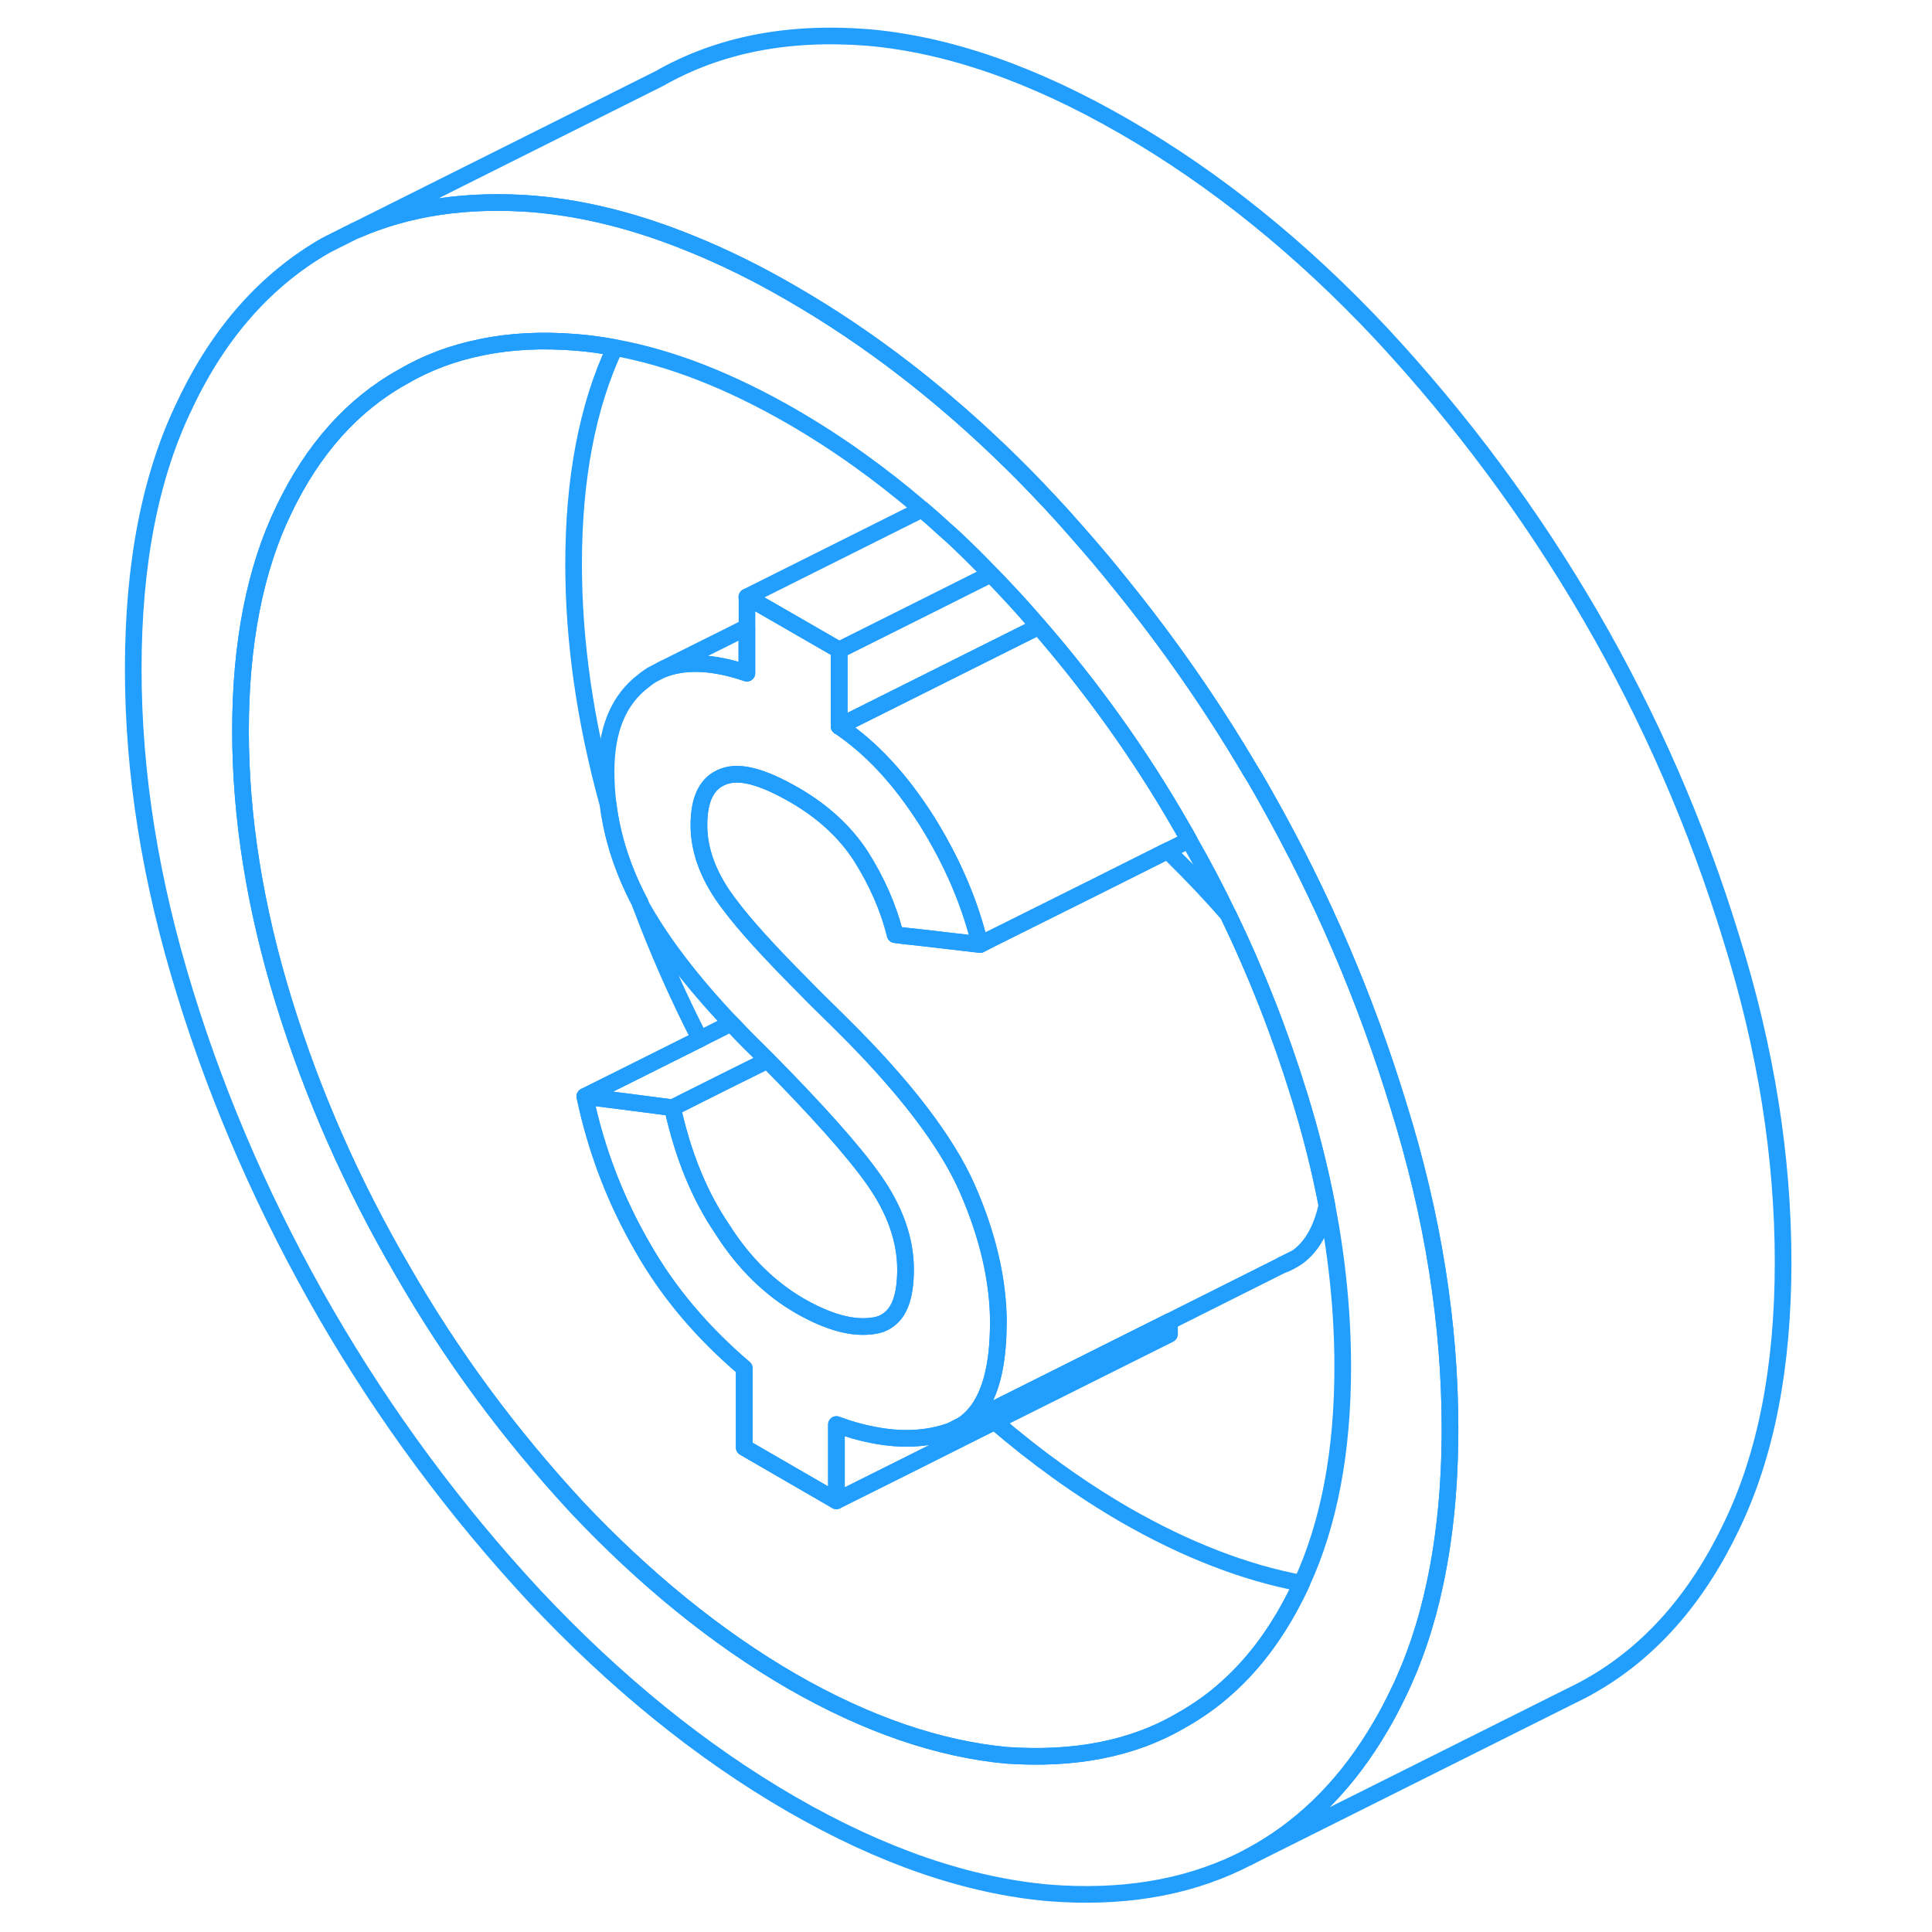 <svg width="48" height="48" viewBox="0 0 104 116" fill="none" xmlns="http://www.w3.org/2000/svg" stroke-width="1px" stroke-linecap="round" stroke-linejoin="round"><path d="M77.94 66.3C76 59.971 73.4 53.891 70.12 48.071C69.93 47.721 69.72 47.361 69.52 47.011C69.38 46.761 69.23 46.52 69.08 46.281C66.77 42.361 64.19 38.651 61.34 35.13C60.47 34.041 59.56 32.961 58.63 31.91C58.08 31.28 57.52 30.66 56.95 30.05C56.91 30.011 56.87 29.971 56.83 29.93C56.17 29.221 55.49 28.52 54.81 27.851C50.61 23.71 46.19 20.3 41.53 17.61C39.45 16.401 37.41 15.4 35.42 14.601C32.22 13.3 29.14 12.521 26.18 12.261C26.16 12.251 26.13 12.251 26.11 12.251C22.08 11.931 18.51 12.45 15.37 13.831L15.31 13.851L13.58 14.72C10.03 16.75 7.18 19.91 5.12 24.261C3.03 28.541 2 33.84 2 40.151C2 46.461 3.03 52.901 5.12 59.641C7.18 66.32 10.03 72.77 13.58 78.91C17.14 85.04 21.29 90.66 26.11 95.85C30.94 100.99 36.08 105.18 41.53 108.33C46.99 111.48 52.13 113.22 56.95 113.65C61.25 113.99 65.05 113.39 68.35 111.81L68.95 111.51C69.14 111.41 69.33 111.31 69.52 111.2C72.51 109.49 74.97 106.96 76.9 103.64C77.27 103.02 77.61 102.36 77.94 101.68C78.91 99.691 79.65 97.481 80.16 95.07C80.76 92.26 81.06 89.16 81.06 85.79C81.06 79.49 80.04 73.001 77.94 66.3ZM72.15 95.061C72.1 95.16 72.06 95.26 72.01 95.361C70.84 97.8 69.4 99.79 67.66 101.34C66.82 102.1 65.91 102.74 64.93 103.29C61.97 105.03 58.45 105.67 54.42 105.39C50.39 105.01 46.08 103.56 41.53 100.94C36.99 98.311 32.68 94.781 28.64 90.501C24.61 86.141 21.13 81.451 18.17 76.29C15.17 71.16 12.79 65.79 11.05 60.16C9.31 54.531 8.44 49.09 8.44 43.87C8.44 38.651 9.31 34.16 11.05 30.59C12.79 26.96 15.17 24.3 18.17 22.631C19.62 21.78 21.19 21.191 22.9 20.851C24.67 20.48 26.58 20.39 28.64 20.561C29.39 20.62 30.15 20.73 30.92 20.87C34.29 21.48 37.83 22.87 41.53 25C44.23 26.561 46.84 28.421 49.36 30.581C49.8 30.951 50.24 31.34 50.67 31.741C50.89 31.93 51.11 32.13 51.33 32.331C52.06 33.02 52.78 33.73 53.49 34.471C53.81 34.791 54.11 35.111 54.42 35.441C55.08 36.141 55.72 36.861 56.35 37.59C56.36 37.59 56.36 37.6 56.37 37.611C59.59 41.321 62.46 45.321 64.93 49.63C65.09 49.901 65.24 50.17 65.39 50.441C66.23 51.91 67.02 53.401 67.74 54.91C69.44 58.431 70.86 62.05 72.01 65.781C72.7 68.001 73.25 70.201 73.67 72.371C74.3 75.671 74.62 78.9 74.62 82.07C74.62 87.15 73.8 91.49 72.15 95.061Z" stroke="#229EFF" stroke-linejoin="round"/><path d="M40.09 63.66L37.43 64.98L34.38 66.51L32.08 66.21L29.12 65.83L31.31 64.74L36.03 62.38L37.9 61.44C38.4 61.97 38.92 62.51 39.48 63.05L40.09 63.66Z" stroke="#229EFF" stroke-linejoin="round"/><path d="M53.94 79.44C53.94 81.71 53.56 83.42 52.8 84.54C52.51 84.97 52.17 85.31 51.77 85.57L51.1 85.91C49.71 86.41 48.15 86.5 46.4 86.15C45.7 86.02 44.97 85.81 44.22 85.53V90.11L38.69 86.91V82.15C36.2 80.03 34.14 77.62 32.6 74.91C31.02 72.19 29.83 69.19 29.12 65.83L32.08 66.21L34.38 66.51C35.01 69.37 36 71.8 37.38 73.82C38.69 75.89 40.27 77.39 42.01 78.4C43.75 79.4 45.25 79.81 46.51 79.59C46.88 79.53 47.18 79.39 47.44 79.17C48.07 78.66 48.37 77.67 48.37 76.22C48.37 74.45 47.74 72.63 46.43 70.79C45.21 69.07 43.09 66.7 40.09 63.66L39.48 63.05C38.92 62.51 38.4 61.97 37.9 61.44C35.56 58.97 33.8 56.66 32.6 54.55C32.54 54.45 32.49 54.34 32.44 54.24C32.44 54.23 32.44 54.22 32.44 54.21C31.42 52.28 30.77 50.31 30.52 48.31V48.29C30.52 48.29 30.52 48.28 30.51 48.27C30.43 47.62 30.39 46.98 30.39 46.33C30.39 43.79 31.15 42 32.65 40.87C32.85 40.71 33.05 40.56 33.27 40.45L33.74 40.21C35.09 39.66 36.81 39.72 38.85 40.42V35.84L40.54 36.81L44.39 39.03V43.61C46.33 44.91 48.06 46.78 49.65 49.28C51.11 51.62 52.13 53.96 52.74 56.3C52.78 56.44 52.82 56.57 52.85 56.71L49.24 56.29L48.4 56.2L47.75 56.12C47.35 54.49 46.64 52.9 45.69 51.4C44.74 49.94 43.4 48.71 41.7 47.73C39.84 46.66 38.42 46.24 37.43 46.63C36.48 46.99 35.97 47.91 35.97 49.55C35.97 51.09 36.56 52.7 37.83 54.34C38.73 55.55 40.22 57.18 42.28 59.25C42.92 59.91 43.63 60.6 44.39 61.35L44.5 61.46C48.27 65.18 50.8 68.48 52.06 71.31C53.32 74.17 53.95 76.9 53.95 79.44H53.94Z" stroke="#229EFF" stroke-linejoin="round"/><path d="M48.37 76.22C48.37 77.67 48.07 78.66 47.44 79.17C47.18 79.39 46.88 79.53 46.51 79.59C45.25 79.81 43.75 79.4 42.01 78.4C40.27 77.39 38.69 75.89 37.38 73.82C36 71.8 35.01 69.37 34.38 66.51L37.43 64.98L40.09 63.66C43.09 66.7 45.21 69.07 46.43 70.79C47.74 72.63 48.37 74.45 48.37 76.22Z" stroke="#229EFF" stroke-linejoin="round"/><path d="M72.15 95.06C72.1 95.16 72.06 95.26 72.01 95.36C70.84 97.8 69.4 99.79 67.66 101.34C66.82 102.1 65.91 102.74 64.93 103.29C61.97 105.03 58.45 105.67 54.42 105.39C50.39 105.01 46.08 103.56 41.53 100.94C36.99 98.31 32.68 94.78 28.64 90.5C24.61 86.14 21.13 81.45 18.17 76.29C15.17 71.16 12.79 65.79 11.05 60.16C9.31 54.53 8.44 49.09 8.44 43.87C8.44 38.65 9.31 34.16 11.05 30.59C12.79 26.96 15.17 24.3 18.17 22.63C19.62 21.78 21.19 21.19 22.9 20.85C24.67 20.48 26.58 20.39 28.64 20.56C29.39 20.62 30.15 20.73 30.92 20.87C29.27 24.39 28.44 28.75 28.44 33.87C28.44 38.51 29.13 43.3 30.5 48.27C30.5 48.27 30.503 48.277 30.51 48.29V48.31C30.76 50.31 31.41 52.28 32.43 54.21C32.43 54.22 32.43 54.23 32.43 54.24C33.47 57.02 34.66 59.73 36.02 62.38L31.3 64.74L29.11 65.83C29.82 69.19 31.01 72.19 32.59 74.91C34.13 77.62 36.19 80.03 38.68 82.15V86.91L44.21 90.11L48.28 88.08L53.72 85.35C56.23 87.51 58.84 89.38 61.52 90.94C65.22 93.07 68.77 94.43 72.14 95.06H72.15Z" stroke="#229EFF" stroke-linejoin="round"/><path d="M56.35 37.59C56.35 37.59 56.33 37.62 56.32 37.64L50.9 40.35L44.38 43.61V39.03L50.39 36.03L53.49 34.47C53.81 34.79 54.11 35.11 54.42 35.44C55.08 36.14 55.72 36.86 56.35 37.59Z" stroke="#229EFF" stroke-linejoin="round"/><path d="M53.49 34.47L50.39 36.02L44.38 39.03L40.53 36.81L38.84 35.84L49.36 30.58C49.8 30.95 50.24 31.34 50.67 31.74C50.89 31.93 51.11 32.13 51.33 32.33C52.06 33.02 52.78 33.73 53.49 34.47Z" stroke="#229EFF" stroke-linejoin="round"/><path d="M64.22 79.34V80.11L53.73 85.35L48.29 88.08L44.22 90.11V85.53C44.97 85.81 45.7 86.02 46.4 86.15C48.15 86.5 49.71 86.41 51.1 85.91L51.77 85.57L53.17 84.87L63.5 79.7L64.22 79.34Z" stroke="#229EFF" stroke-linejoin="round"/><path d="M71.71 75.59C71.51 75.72 71.32 75.83 71.1 75.91C71.07 75.92 71.04 75.93 71 75.94L71.71 75.59Z" stroke="#229EFF" stroke-linejoin="round"/><path d="M101.06 75.79C101.06 82.05 100.04 87.36 97.94 91.68C95.88 95.98 93.08 99.17 89.52 101.2C89.1 101.44 88.67 101.66 88.23 101.87L68.95 111.51C69.14 111.41 69.33 111.31 69.52 111.2C72.51 109.49 74.97 106.96 76.9 103.64C77.27 103.02 77.61 102.36 77.94 101.68C78.91 99.69 79.65 97.48 80.16 95.07C80.76 92.26 81.06 89.16 81.06 85.79C81.06 79.49 80.04 73 77.94 66.3C76 59.97 73.4 53.89 70.12 48.07C69.93 47.72 69.72 47.36 69.52 47.01C69.38 46.76 69.23 46.52 69.08 46.28C66.77 42.36 64.19 38.65 61.34 35.13C60.47 34.04 59.56 32.96 58.63 31.91C58.08 31.28 57.52 30.66 56.95 30.05C56.91 30.01 56.87 29.97 56.83 29.93C56.17 29.22 55.49 28.52 54.81 27.85C50.61 23.71 46.19 20.3 41.53 17.61C39.45 16.4 37.41 15.4 35.42 14.6C32.22 13.3 29.14 12.52 26.18 12.26C26.16 12.25 26.13 12.25 26.11 12.25C22.08 11.93 18.51 12.45 15.37 13.83L33.58 4.72C37.14 2.69 41.29 1.87 46.11 2.25C50.94 2.67 56.08 4.46 61.53 7.61C66.99 10.76 72.13 14.91 76.95 20.05C81.77 25.24 85.96 30.88 89.52 37.01C93.08 43.15 95.88 49.58 97.94 56.3C100.04 63 101.06 69.49 101.06 75.79Z" stroke="#229EFF" stroke-linejoin="round"/><path d="M73.67 72.37C73.34 73.86 72.73 74.91 71.84 75.52L71.71 75.59L71 75.941L64.22 79.34L63.5 79.701L53.17 84.87L51.77 85.57C52.17 85.311 52.51 84.971 52.8 84.54C53.56 83.421 53.94 81.71 53.94 79.441C53.94 76.9 53.31 74.17 52.05 71.31C50.79 68.48 48.26 65.18 44.49 61.461L44.38 61.35C43.62 60.6 42.91 59.91 42.27 59.251C40.21 57.181 38.72 55.55 37.82 54.34C36.55 52.7 35.96 51.09 35.96 49.55C35.96 47.91 36.47 46.99 37.42 46.63C38.41 46.24 39.83 46.66 41.69 47.73C43.39 48.71 44.73 49.94 45.68 51.4C46.63 52.9 47.34 54.49 47.74 56.12L48.39 56.2L49.23 56.29L52.84 56.711L53.47 56.39L59.71 53.28L64.1 51.081C64.19 51.16 64.28 51.261 64.38 51.35C65.63 52.581 66.75 53.77 67.74 54.91C69.44 58.431 70.86 62.05 72.01 65.78C72.7 68 73.25 70.2 73.67 72.37Z" stroke="#229EFF" stroke-linejoin="round"/><path d="M65.39 50.44L64.1 51.08L59.71 53.28L53.47 56.39L52.84 56.71C52.81 56.57 52.77 56.44 52.73 56.3C52.12 53.96 51.1 51.62 49.64 49.28C48.05 46.78 46.32 44.91 44.38 43.61L50.9 40.35L56.32 37.64L56.37 37.61C59.59 41.32 62.46 45.32 64.93 49.63C65.09 49.9 65.24 50.17 65.39 50.44Z" stroke="#229EFF" stroke-linejoin="round"/><path d="M38.84 37.66V40.42C36.8 39.72 35.08 39.66 33.73 40.21L38.84 37.66Z" stroke="#229EFF" stroke-linejoin="round"/></svg>